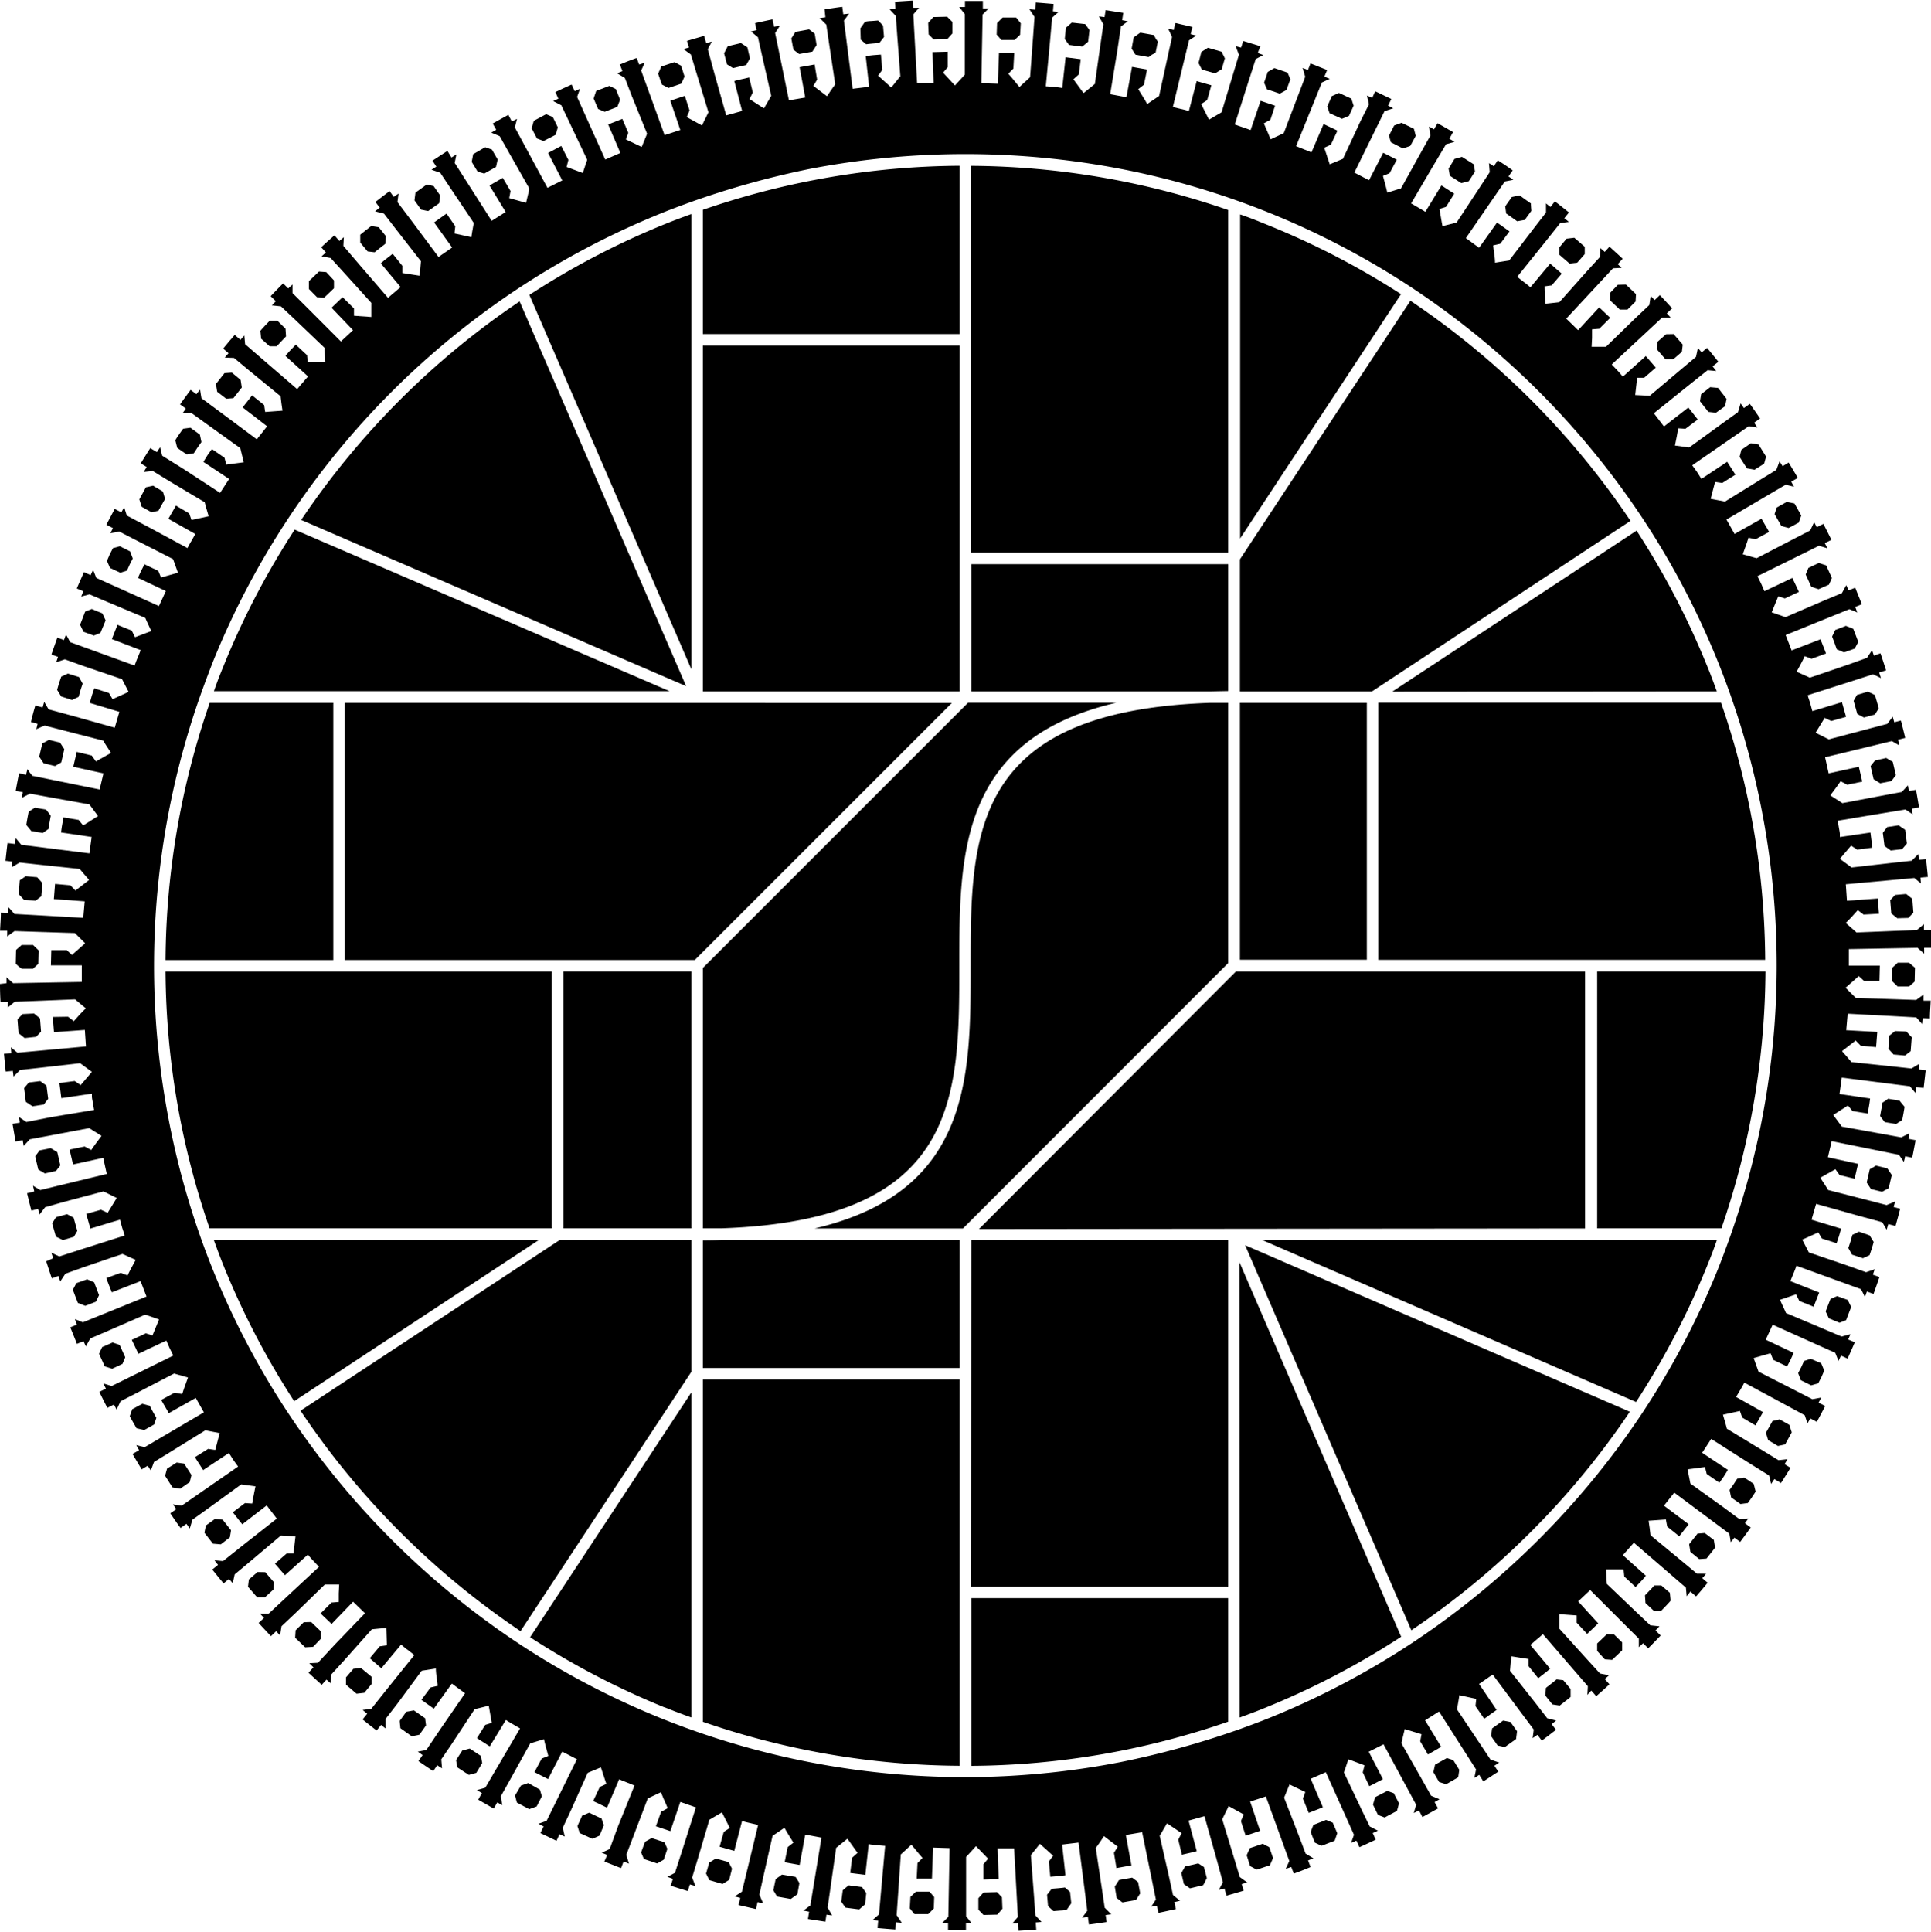 <svg id="Layer_1" data-name="Layer 1" xmlns="http://www.w3.org/2000/svg" xmlns:xlink="http://www.w3.org/1999/xlink" viewBox="0 0 292.44 292.51"><defs><symbol id="_1056_outline_cleaned" data-name="1056_outline+cleaned" viewBox="0 0 292.44 292.51"><path d="M291.31,150.61l-1.12.81-2.94-.1-6.19-.2-1.56-1.55,2-1.76.8.73,2.33,0,.06-2.31H280l0-2.51,6.59-.12,3.81-.07,1,.89v-.89l1.13,0q0-1.36-.08-2.71l-1.08,0,0-.87-1.08.89-2.94.11-6.19.25-1.63-1.44s.48-.47.92-.94l.9-1,.88.67,2.33-.13-.18-2.3-4.67.34-.17-2.5,6.57-.6,3.8-.35,1,.82-.06-.88,1.11-.1q-.12-1.35-.27-2.7l-1.07.11-.11-.86-1,1-2.93.32-6.16.7-1.78-1.31,1.7-2,.91.61,2.31-.3-.29-2.29-4.63.68,0-.39c0-.23-.06-.54-.12-.85l-.21-1.23,6.5-1.08,3.76-.62,1.1.74-.14-.87,1.1-.18c-.15-.89-.3-1.78-.46-2.67l-1.08.19-.15-.86-.93,1-2.9.54-6.09,1.15-1.83-1.18.8-1.07c.4-.54.76-1.07.76-1.07l1,.53,2.28-.47-.52-2.25-4.57,1-.54-2.44,6.41-1.55,3.7-.9,1.13.66-.19-.87,1.09-.27c-.21-.88-.43-1.76-.66-2.63l-1,.26-.24-.84-.83,1.09-2.85.75-6,1.59-2-1,1.38-2.25,1,.47,2.24-.63-.63-2.22-4.48,1.35-.33-1.21-.39-1.19,6.28-2,3.63-1.17,1.2.57-.27-.84,1.05-.34c-.28-.86-.56-1.72-.85-2.57l-1,.35-.28-.82-.77,1.16-2.79,1-5.86,2-2-.9.63-1.17c.32-.59.6-1.18.6-1.18l.52.19.51.2,2.19-.8-.12-.34-.29-.74-.43-1.07-4.37,1.68-.9-2.33,6.11-2.48,3.53-1.43,1.21.49-.31-.83,1-.42c-.34-.84-.68-1.67-1-2.5l-1,.41-.36-.79-.66,1.2L276.09,91l-5.69,2.45-2.09-.73,1-2.42,1,.32,2.13-1-1-2.1-4.23,2-.5-1.15-.56-1.12,5.91-2.92,3.42-1.69,1.27.39-.39-.79,1-.49c-.4-.81-.8-1.62-1.22-2.42l-1,.5-.4-.77-.59,1.26-2.62,1.35-5.5,2.86-2.1-.6.45-1.25c.23-.63.42-1.25.42-1.25l.54.11.53.12,2.05-1.11s-.27-.51-.57-1l-.58-1-4.08,2.3-1.23-2.18,5.68-3.34,3.29-1.93,1.27.31-.43-.77,1-.57c-.46-.78-.92-1.56-1.39-2.33l-.91.55-.47-.73-.48,1.29-2.51,1.54-5.27,3.26-2.17-.42.67-2.55,1.08.16,2-1.26-1.25-1.95-3.9,2.59-.67-1.06-.72-1,5.42-3.75,3.14-2.17,1.31.2-.5-.73.91-.63c-.51-.74-1-1.48-1.56-2.22l-.89.63-.5-.71-.4,1.33-2.39,1.72-5,3.63-2.16-.29.26-1.31c.13-.66.23-1.3.23-1.3l1.1.07,1.87-1.4-1.43-1.82L252,64.58l-1.53-2,5.14-4.13,3-2.39,1.3.12-.54-.7.87-.7q-.85-1.06-1.71-2.1l-.82.68-.57-.66-.29,1.34-2.26,1.89-4.74,4-2.21-.11.3-2.62H249l1.76-1.53-1.51-1.75-3.48,3.12s-.39-.49-.82-.94l-.86-.91,4.83-4.49,2.79-2.6h1.32l-.6-.65.81-.76q-.92-1-1.86-2l-.79.75-.6-.63-.21,1.38-2.12,2-4.44,4.32-2.18,0,.07-1.33,0-1.31,1.1-.09,1.65-1.65-1.67-1.59L239,50l-1.8-1.75,4.49-4.83,2.59-2.79,1.31-.07L245,40l.75-.82q-1-.92-2-1.83l-.72.79-.66-.57-.09,1.37-2,2.19-4.12,4.63L234,46l-.08-2.64,1.08-.15,1.52-1.77-1.75-1.52-3,3.59s-.46-.43-1-.81l-1-.78,4.13-5.14,2.39-3,1.31-.18-.69-.56.7-.87q-1.06-.85-2.13-1.68l-.67.85-.68-.54v1.39l-1.8,2.33-3.77,4.92-2.15.34s0-.67-.13-1.32l-.15-1.3,1.08-.25,1.39-1.87-1.88-1.34L224,37.52l-2-1.47,3.74-5.43,2.16-3.14,1.28-.25-.72-.52.63-.91Q228,25,226.83,24.28l-.6.89-.73-.47.11,1.37L224,28.53l-3.41,5.18-2.14.53-.46-2.6,1-.31,1.25-2-1.94-1.25-2.44,4-.33-.21-.74-.44-1.08-.63,3.34-5.69L219,21.84l1.27-.36L219.5,21l.56-1-2.35-1.35-.54.94-.75-.43.2,1.38-1.44,2.57-3,5.41-2.08.65s-.15-.66-.32-1.28l-.34-1.26,1-.4,1.1-2.05-2.06-1.05-2.15,4.16-2.22-1.16L208,20.25l1.68-3.42L211,16.4l-.78-.41.49-1-2.44-1.17-.46,1-.79-.36.3,1.34L206,18.43l-2.62,5.62-2,.83-.83-2.51,1-.46,1-2.13-2.1-1-1.84,4.3-.36-.16-.8-.32-1.16-.47,2.47-6.11,1.43-3.53,1.2-.55-.82-.34.42-1-2.52-1-.39,1-.81-.32.4,1.34-1.05,2.75-2.2,5.79-2,.94s-.24-.63-.5-1.22l-.52-1.2,1-.55L193.1,16l-2.19-.74-1.51,4.43L187,18.85l2-6.28,1.17-3.63,1.15-.61-.84-.3L190.87,7l-2.59-.8-.32,1L187.13,7l.5,1.28-.85,2.82L185,17l-1.9,1.12-1.19-2.36.91-.6.63-2.25-2.22-.63-1.18,4.53s-.6-.18-1.21-.31l-1.22-.29,1.55-6.41.9-3.7,1.11-.72-.86-.21.26-1.09L178,3.48l-.24,1.06-.85-.2.59,1.26-.64,2.88-1.32,6.05-1.8,1.22s-.33-.59-.67-1.14l-.69-1.11.87-.68.46-2.29-2.27-.41-.85,4.6-2.46-.46,1.07-6.51L169.76,4l1.05-.78-.87-.17.18-1.1-2.68-.42-.16,1.06-.86-.11.68,1.19-.42,2.91-.87,6.13-1.71,1.39L162.56,12l.82-.73.29-2.31-2.29-.29-.51,4.65s-.62-.1-1.24-.16l-1.25-.1L159,6.47l.34-3.8,1-.88-.88-.08.1-1.11c-.9-.08-1.8-.16-2.7-.22l-.09,1.09-.87-.07.77,1.16-.21,2.94L156,11.69l-1.61,1.48-.83-1c-.42-.53-.85-1-.85-1l.38-.4.38-.39L153.6,8l-.36,0-.79,0-1.16,0-.17,4.68-2.5-.08.12-6.59.07-3.81.93-.93-.89,0,0-1.12c-.88,0-1.76,0-2.64,0h-.07V1.06l-.87,0,.85,1.08V5.1l0,6.2-1.5,1.64L142.83,11l.7-.84,0-2.33-2.31.06.17,4.68-1.25,0c-.63,0-1.25,0-1.25,0l-.36-6.58-.21-3.81.43-.51.43-.49h-.44l-.44,0-.06-1.1-2.7.17.07,1.1-.87.07.93,1,.21,2.94.47,6.18-1.37,1.71-2-1.8.64-.87-.21-2.32-1.15.09c-.57.06-1.15.14-1.15.14l.51,4.65-2.49.3-.84-6.54-.48-3.78.78-1.06-.88.1-.15-1.13c-.9.11-1.79.25-2.68.38L125,2.62l-.86.11,1,1,.43,2.91.92,6.13-.63.88-.61.92L123.18,13l.57-.94-.38-2.3-2.27.41.85,4.6-2.47.42-1.32-6.46L117.39,5l.71-1.09-.87.14L117,2.93c-.89.18-1.77.38-2.65.57l.23,1.06-.85.2,1.06.88.64,2.87,1.37,6-1.11,1.9L113.51,15l.5-1-.55-2.27-1.13.26c-.57.12-1.12.28-1.12.28l1.18,4.53-2.41.67-1.79-6.35-1-3.67.62-1.16-.86.23-.31-1.09c-.87.25-1.74.5-2.6.76l.3,1-.84.24,1.13.82.85,2.82L107.29,17l-.49,1c-.25.48-.48,1-.48,1L104,17.73l.43-1-.72-2.22-2.19.74,1.51,4.43-2.38.78-2.25-6.2-1.3-3.58.54-1.18-.84.27-.38-1c-.85.31-1.69.63-2.54,1l.38,1-.81.32,1.18.71,1.06,2.75L98,20.25l-.82,2-2.39-1.14.36-1L94.25,18l-1.07.42-.74.29-.33.15,1.84,4.3-2.29,1-2.7-6-1.56-3.48.44-1.24-.81.36-.46-1c-.83.37-1.64.75-2.46,1.14l.45,1-.79.36,1.24.64,1.26,2.66,2.66,5.6-.34,1c-.17.51-.33,1-.33,1l-2.45-.92.27-1.07L85,22.1,83,23.16l2.15,4.16-2.24,1.12-3.13-5.8-1.81-3.35L78.3,18l-.79.39-.52-1c-.8.43-1.58.87-2.37,1.31l.53.95-.75.43,1.27.53,1.45,2.57,3.06,5.39-.51,2.14L77.12,30l.2-1.07-1.18-2-1,.58c-.51.28-1,.59-1,.59l2.44,4-2.12,1.34-3.55-5.56-2.05-3.21.26-1.29-.75.47-.61-1c-.76.49-1.52,1-2.27,1.48l.59.9-.73.47,1.32.46,1.63,2.45,3.45,5.15-.19,1.07c-.1.53-.17,1.08-.17,1.08l-2.56-.56.12-1.09-1.33-1.92-1.88,1.34,2.73,3.8-2.06,1.43-3.94-5.29L60.19,30.6l.17-1.29-.73.5L59,28.94c-.72.54-1.44,1.09-2.15,1.64l.66.86L56.8,32l1.34.34,1.8,2.33,3.81,4.89-.2,2.19-2.62-.41,0-1.09-1.46-1.82-.91.71c-.46.35-.89.74-.89.74l3,3.59-1.91,1.63-4.31-5L52,37.23l.07-1.31-.68.57-.74-.85c-.68.59-1.36,1.19-2,1.8l.71.8-.66.57,1.37.26,2,2.19,4.16,4.6,0,1.09V48l-2.62-.19,0-1.1L51.88,45l-1.67,1.6L53.46,50l-1.83,1.71L47,47.07l-2.7-2.69v-1.3l-.65.6-.77-.77c-.64.64-1.27,1.29-1.89,1.94l.78.76-.6.63,1.38.15,2.12,2,4.48,4.28.12,2.19-2.66,0-.11-1.08-1.71-1.59-.8.84c-.4.42-.76.87-.76.87L46.65,57,45,58.92l-5-4.31-2.88-2.49L37,50.8l-.59.66-.86-.74q-.89,1-1.75,2.07l.81.69-.28.33c-.15.16-.28.34-.28.34l1.39.05,2.26,1.88L42.49,60l.13,1.09.16,1.1-2.62.19L40,61.33l-1.82-1.46-1.43,1.82,3.7,2.86-.78,1-.54.67-.23.31-5.29-3.94L30.51,60.3l-.11-.65L30.3,59l-.28.34c-.14.17-.27.35-.27.35l-.88-.65q-.81,1.09-1.6,2.19l.88.64-.5.71L29,62.55l2.39,1.72,5,3.59L36.91,70l-2.64.35L34,69.31,32.09,68l-.67.94-.62,1,3.9,2.59-1.37,2.1L27.77,71l-3.21-2-.31-1.28-.49.74-1-.6q-.73,1.14-1.44,2.3l.9.56-.23.37-.22.38.68-.08.69-.07,2.51,1.54L31,76.05s.13.52.29,1.06l.31,1.06L29,78.74l-.35-1-2-1.18-1.15,2,4.08,2.3L29,81.9c-.33.53-.61,1.09-.61,1.09l-5.8-3.13L19.2,78.06,19,77.43l-.19-.62-.22.38-.21.39-1-.52q-.64,1.19-1.27,2.4l1,.51-.4.77,1.36-.25,2.62,1.35,5.52,2.82.74,2.06-2.56.73-.41-1-2.09-1s-.27.51-.52,1l-.48,1.05,4.23,2-1.05,2.27-6-2.7-3.48-1.56-.49-1.22-.38.8-1-.46q-.55,1.24-1.09,2.48l1,.42s-.1.2-.17.4l-.16.4L13.56,90l2.71,1.15L22,93.56s.21.5.45,1l.46,1-2.46.93-.5-1-2.16-.87-.85,2.15,4.37,1.68-.47,1.16c-.25.58-.45,1.17-.45,1.17l-6.2-2.25-3.58-1.3-.3-.59L10,96.09s-.09.2-.16.41l-.15.42-1-.37q-.46,1.27-.9,2.56l1,.36-.28.82,1.31-.45,2.79,1,5.87,2,1,1.93-2.43,1.1-.55-.93-2.22-.71-.37,1.1-.31,1.11,4.48,1.35-.7,2.4-6.35-1.78-3.67-1-.66-1.13-.25.85-1.09-.3Q5,108,4.69,109.33l1,.27L5.6,110l-.1.42.63-.28.65-.27,2.85.74,6,1.54s.27.46.58.93l.61.93-2.29,1.29-.64-.89-2.27-.55-.52,2.25,4.57,1-.29,1.22-.2.84c-.05.23-.08.38-.08.38l-6.46-1.31-3.73-.76L4.52,117l-.36-.54-.11.43c-.06.21-.09.43-.09.43l-1.07-.22c-.18.88-.35,1.77-.51,2.66l1.08.2-.15.86,1.23-.64,2.9.53,6.1,1.1,1.31,1.76L12.6,125l-.69-.84-2.3-.38-.2,1.14c-.1.57-.16,1.14-.16,1.14l4.63.68-.34,2.48L7,128.4l-3.78-.48-.83-1-.12.88-1.13-.14c-.11.89-.21,1.79-.31,2.69l1.06.12-.11.86,1.2-.72,2.93.32,6.16.65.7.83.73.83-2.07,1.61-.77-.79-2.32-.21-.18,2.3,4.67.34-.22,2.5L6,138.61l-3.81-.21-.88-1-.08.88-1.1-.06c0,.9-.08,1.8-.12,2.71l1.08,0,0,.87,1.12-.81,2.94.1,6.19.2,1.56,1.55-2,1.76-.8-.73-2.33,0-.06,2.31h4.68l0,2.51-6.59.12-3.81.07-1-.89v.89L0,149q0,1.36.08,2.71l1.08,0,0,.87,1.08-.89,2.94-.11,6.19-.25L13,152.69s-.48.47-.92.94l-.9,1-.88-.67L8,154l.18,2.3,4.67-.34.17,2.5-6.57.6-3.8.35-1-.82.06.88-1.11.1q.12,1.35.27,2.7l1.07-.11.11.86,1-1,2.93-.32,6.16-.7,1.78,1.31-1.7,2-.91-.61-2.31.3.29,2.29,4.63-.68,0,.39c0,.23.06.54.12.85l.21,1.23-6.5,1.08L4,169.9l-1.1-.74L3,170l-1.1.18c.15.89.3,1.78.46,2.67l1.08-.19.15.86.93-1,2.9-.54,6.09-1.15L15.38,172l-.8,1.07c-.4.54-.76,1.07-.76,1.07l-1-.53-2.28.47.52,2.25,4.57-1,.54,2.44L9.8,179.31l-3.7.9L5,179.55l.19.87-1.09.27c.21.88.43,1.76.66,2.63l1-.26.24.84.83-1.09L9.68,182l6-1.59,2,1-1.38,2.25-1-.47-2.24.63.63,2.22,4.48-1.35.33,1.21.39,1.19-6.28,2-3.63,1.17-1.2-.57.27.84L7,191c.28.86.56,1.72.85,2.57l1-.35.28.82.77-1.16,2.79-1,5.86-2,2,.9-.63,1.17c-.32.59-.6,1.18-.6,1.18l-.52-.19-.51-.2-2.19.8.12.34.29.74.43,1.07L21.29,194l.9,2.33-6.11,2.48-3.53,1.43-1.21-.49.31.83-1,.42c.34.84.68,1.67,1,2.5l1-.41.36.79.66-1.2,2.71-1.16L22,199.07l2.09.73-1,2.42-1-.32-2.13,1,1,2.1,4.23-2,.5,1.15.56,1.12-5.91,2.92-3.42,1.69-1.27-.39.39.79-1,.49c.4.81.8,1.62,1.22,2.42l1-.5.4.77.59-1.26,2.62-1.35,5.5-2.86,2.1.6-.45,1.25c-.23.63-.42,1.25-.42,1.25L27,211l-.53-.12-2.05,1.11s.27.51.57,1l.58,1,4.08-2.3,1.23,2.18-5.68,3.34-3.29,1.93-1.27-.31.43.77-1,.57c.46.78.92,1.56,1.39,2.33l.91-.55.47.73.48-1.29,2.51-1.54,5.27-3.26,2.17.42-.67,2.55-1.08-.16-2,1.26,1.25,1.95,3.9-2.59.67,1.06.72,1-5.42,3.75L27.51,228l-1.31-.2.5.73-.91.63c.51.74,1,1.48,1.56,2.22l.89-.63.5.71.4-1.33,2.39-1.72,5-3.63,2.16.29-.26,1.31c-.13.66-.23,1.3-.23,1.3l-1.1-.07L35.26,229l1.43,1.82,3.7-2.86,1.53,2L36.78,234l-3,2.39-1.3-.12.54.7-.87.7q.85,1.06,1.71,2.1l.82-.68.57.66.29-1.34,2.26-1.89,4.74-4,2.21.11-.3,2.62H43.4l-1.76,1.53,1.51,1.75,3.48-3.12s.39.49.82.94l.86.91-4.83,4.49-2.79,2.6H39.38l.6.65-.81.76q.92,1,1.86,2l.79-.75.6.63.21-1.38,2.12-2,4.44-4.32,2.18,0-.07,1.33,0,1.31-1.1.09-1.65,1.65,1.67,1.59,3.25-3.37,1.8,1.75L50.74,249l-2.59,2.79-1.31.07.63.62-.75.82q1,.92,2,1.83l.72-.79.66.57.09-1.37,2-2.19,4.12-4.63,2.2-.21.08,2.64-1.08.15L56,251.1l1.75,1.52,3-3.59s.46.43,1,.81l1,.78-4.13,5.14-2.39,3-1.31.18.69.56-.7.87q1.06.85,2.13,1.68l.67-.85.68.54V260.3l1.8-2.33L63.86,253l2.15-.34s0,.67.13,1.32l.15,1.3-1.08.25-1.39,1.87,1.88,1.34,2.73-3.8,2,1.47-3.74,5.43L64.56,265l-1.28.25.72.52-.63.91q1.11.77,2.24,1.52l.6-.89.73.47-.11-1.37L68.47,264l3.41-5.18,2.14-.53.46,2.6-1,.31-1.25,2,1.94,1.25,2.44-4,.33.21.74.44,1.08.63-3.34,5.69-1.93,3.29-1.27.36.76.45-.56,1,2.35,1.35.54-.94.75.43-.2-1.38,1.44-2.57,3-5.41,2.08-.64s.15.66.32,1.28l.34,1.26-1,.4-1.1,2.05,2.06,1.05,2.15-4.16,2.22,1.16-2.91,5.91-1.68,3.42-1.23.44.78.41-.49,1,2.44,1.17.46-1,.79.36-.3-1.34,1.25-2.67L89,268.46l2-.83.83,2.51-1,.46-1,2.13,2.1,1,1.84-4.3.36.16.8.32,1.16.47-2.47,6.11L92.33,280l-1.2.55.82.34-.42,1,2.52,1,.39-1,.81.32-.4-1.34,1.05-2.75,2.2-5.79,2-.94s.24.63.5,1.22l.52,1.2-1,.55-.79,2.19,2.19.74,1.51-4.43,2.36.83-2,6.28-1.17,3.63-1.15.61.84.3-.34,1.05,2.59.8.32-1,.84.24-.5-1.28.85-2.82,1.76-5.94,1.9-1.12,1.19,2.36-.91.6-.63,2.25,2.22.63,1.18-4.53s.6.18,1.21.31l1.22.29-1.55,6.41-.9,3.7-1.11.72.86.21-.26,1.09,2.64.61.24-1.06.85.2L115,286.9l.64-2.88L117,278l1.8-1.22s.33.59.67,1.14l.69,1.11-.87.68-.46,2.29,2.27.41.85-4.6,2.46.46-1.07,6.51-.62,3.76-1.05.78.87.17-.18,1.1L125,291l.16-1.06.86.11-.68-1.19.42-2.91.87-6.13,1.71-1.39,1.53,2.15-.82.73-.29,2.31,2.29.29.51-4.65s.62.1,1.24.16l1.25.1-.59,6.57-.34,3.8-1,.88.88.08-.1,1.11c.9.08,1.8.16,2.7.22l.09-1.09.87.07-.77-1.16L136,287l.42-6.18,1.61-1.48.83,1c.42.53.85,1,.85,1l-.38.4-.38.39-.12,2.33.36,0,.79,0,1.16,0,.17-4.68,2.5.08-.12,6.59-.07,3.81-.93.93.89,0,0,1.12c.88,0,1.76,0,2.64,0h.07v-1.06l.87,0-.85-1.08V287.4l0-6.2,1.5-1.64,1.83,1.9-.7.84,0,2.33,2.31-.06-.17-4.68,1.25,0c.63,0,1.25,0,1.25,0l.36,6.58.21,3.81-.43.51-.43.49h.44l.44,0,.06,1.1,2.7-.17-.07-1.1.87-.07-.93-1-.21-2.94-.47-6.18,1.37-1.71,2,1.8-.64.87.21,2.32,1.15-.09c.57-.06,1.15-.14,1.15-.14l-.51-4.65,2.49-.3.84,6.54.48,3.78-.78,1.06.88-.1.15,1.13c.9-.11,1.79-.25,2.68-.38l-.15-1.06.86-.11-1-1-.43-2.91-.92-6.13.63-.88.61-.92,2.08,1.6-.57.94.38,2.3,2.27-.41-.85-4.6,2.47-.42,1.32,6.46.76,3.73-.71,1.09.87-.14.22,1.07c.89-.18,1.77-.38,2.65-.57l-.23-1.06.85-.2-1.06-.88L177,284l-1.37-6,1.11-1.9,2.2,1.49-.5,1,.55,2.27,1.13-.26c.57-.12,1.12-.28,1.12-.28L180,275.69l2.41-.67,1.79,6.35,1,3.67-.62,1.16.86-.23.31,1.09c.87-.25,1.74-.5,2.6-.76l-.3-1,.84-.24-1.13-.82-.85-2.82-1.81-5.93.49-1c.25-.48.48-1,.48-1l2.29,1.27-.43,1,.72,2.22,2.19-.74-1.51-4.43,2.38-.78,2.25,6.2,1.3,3.58-.54,1.18.84-.27.38,1c.85-.31,1.69-.63,2.54-1l-.38-1,.81-.32-1.18-.71L196.71,278l-2.24-5.78.82-2,2.39,1.14-.36,1,.88,2.16,1.07-.42.74-.29.33-.15-1.84-4.3,2.29-1,2.7,6,1.56,3.48-.44,1.24.81-.36.46,1c.83-.37,1.64-.75,2.46-1.14l-.45-1,.79-.36-1.24-.64L206.19,274l-2.66-5.6.34-1c.17-.51.33-1,.33-1l2.45.92-.27,1.07,1,2.09,2.06-1.06-2.15-4.16,2.24-1.12,3.13,5.8,1.81,3.35-.36,1.25.79-.39.52,1c.8-.43,1.58-.87,2.37-1.31l-.53-.95.75-.43-1.27-.53-1.45-2.57-3.06-5.39.51-2.14,2.54.78-.2,1.07,1.18,2,1-.58c.51-.28,1-.59,1-.59l-2.44-4,2.12-1.34,3.55,5.56,2.05,3.21-.26,1.29.75-.47.61,1c.76-.49,1.52-1,2.27-1.48l-.59-.9.73-.47-1.32-.46-1.63-2.45-3.45-5.15.19-1.07c.1-.53.17-1.08.17-1.08l2.56.56-.12,1.09,1.33,1.92,1.88-1.34L224,255l2.06-1.43,3.94,5.29,2.28,3.05-.17,1.29.73-.5.66.88c.72-.54,1.44-1.09,2.15-1.64l-.66-.86.68-.54-1.34-.34-1.8-2.33L228.68,253l.2-2.19,2.62.41,0,1.09,1.46,1.82.91-.71c.46-.35.89-.74.89-.74l-3-3.59,1.91-1.63,4.31,5,2.49,2.88-.07,1.31L241,256l.74.85c.68-.59,1.36-1.19,2-1.8l-.71-.8.66-.57-1.37-.26-2-2.19-4.16-4.6,0-1.09v-1.11l2.62.19,0,1.1,1.59,1.7,1.67-1.6L239,242.49l1.83-1.71,4.66,4.66,2.7,2.69v1.3l.65-.6.77.77c.64-.64,1.27-1.29,1.89-1.94l-.78-.76.6-.63-1.38-.15-2.12-2-4.48-4.28-.12-2.19,2.66,0,.11,1.08,1.71,1.59.8-.84c.4-.42.76-.87.76-.87l-3.48-3.12,1.66-1.88,5,4.31,2.88,2.49.12,1.31L256,241l.86.74q.89-1,1.75-2.07l-.81-.69.29-.33c.15-.16.28-.34.28-.34L257,238.3l-2.26-1.88-4.78-3.95-.13-1.09-.16-1.1,2.62-.19.2,1.08,1.82,1.46,1.43-1.82L252,228l.78-1,.54-.67.23-.31,5.29,3.94,3.06,2.28.11.65.1.64.28-.34c.14-.17.27-.35.27-.35l.88.65q.81-1.09,1.6-2.19l-.88-.64.5-.71-1.38.05L261,228.24l-5-3.59-.43-2.15,2.64-.35.26,1.05,1.92,1.32.67-.94.62-1-3.9-2.59,1.37-2.1,5.56,3.54,3.21,2,.31,1.28.49-.74,1,.6q.73-1.14,1.44-2.3l-.9-.56.23-.37.22-.38-.68.08-.69.07-2.51-1.54-5.3-3.22s-.13-.52-.29-1.06l-.31-1.06,2.57-.57.35,1,2,1.18,1.15-2-4.08-2.3.64-1.08c.33-.53.61-1.09.61-1.09l5.8,3.13,3.35,1.81.21.63.19.62.22-.38.21-.39,1,.52q.64-1.19,1.27-2.4l-1-.51.4-.77-1.36.25-2.62-1.35-5.52-2.82-.74-2.06,2.56-.73.41,1,2.09,1s.27-.51.52-1l.48-1.05-4.23-2,1.05-2.27,6,2.7,3.48,1.56.49,1.22.38-.8,1,.46q.55-1.24,1.09-2.48l-1-.42s.1-.2.17-.4l.16-.4-1.33.35-2.71-1.15-5.71-2.41s-.21-.5-.45-1l-.46-1L272,196l.5,1,2.16.87.85-2.15L271.14,194l.47-1.16c.25-.58.45-1.17.45-1.17l6.2,2.25,3.58,1.3.3.59.28.59s.09-.2.16-.41l.15-.42,1,.37q.46-1.27.9-2.56l-1-.36.28-.82-1.31.45-2.79-1-5.87-2-1-1.93,2.43-1.1.55.93,2.22.71.37-1.1.31-1.11-4.48-1.35.7-2.4,6.35,1.78,3.67,1,.66,1.13.25-.85,1.09.3q.37-1.3.71-2.62l-1-.27.12-.42.1-.42-.63.28-.65.27-2.85-.74-6-1.54s-.27-.46-.58-.93l-.61-.93,2.29-1.29.64.89,2.27.55.52-2.25-4.57-1,.29-1.22.2-.84c.05-.23.08-.38.08-.38l6.46,1.31,3.73.76.38.54.36.54.11-.43c.06-.21.09-.43.09-.43l1.07.22c.18-.88.35-1.77.51-2.66l-1.08-.2.15-.86-1.23.64-2.9-.53-6.1-1.1-1.31-1.76,2.23-1.44.69.84,2.3.38.2-1.14c.1-.57.16-1.14.16-1.14l-4.63-.68.34-2.48,6.54.83,3.78.48.83,1,.12-.88,1.13.14c.11-.89.21-1.79.31-2.69l-1.06-.12.11-.86-1.2.72-2.93-.32-6.16-.65-.7-.83-.73-.83,2.07-1.61.77.79,2.32.21.18-2.3L279.6,156l.22-2.5,6.58.35,3.81.21.88,1,.08-.88,1.1.06c0-.9.08-1.8.12-2.71l-1.08,0ZM104.71,30.56a131.94,131.94,0,0,1,18-5,124.69,124.69,0,0,1,46.95,0,122.19,122.19,0,0,1,44.15,18,124.09,124.09,0,0,1,35,35,122.21,122.21,0,0,1,18,44.15,123.09,123.09,0,0,1-4.74,64.4c-.62,1.75-1.42,3.89-2,5.32a122.15,122.15,0,0,1-11.25,21.38,124,124,0,0,1-35,35,122.5,122.5,0,0,1-21.38,11.25c-1.4.57-2.94,1.15-4.69,1.78a133.09,133.09,0,0,1-18.09,5A123.27,123.27,0,0,1,100,260.15,122.48,122.48,0,0,1,78.59,248.9a124.06,124.06,0,0,1-35-35,122.19,122.19,0,0,1-18-44.15,123.15,123.15,0,0,1,4.73-64.38c.62-1.74,1.44-3.93,2-5.34A122.29,122.29,0,0,1,43.57,78.63,123,123,0,0,1,100,32.35C101.41,31.77,103,31.18,104.71,30.56Z"/><path d="M151,286.52l-2.05.05-.78.88,0,1.73.77.8,2.1-.05.77-.89-.07-1.73Zm-38.79-280-2,.48-.55,1.07.44,1.67.91.57,1-.24,1-.23.57-1-.4-1.68Zm27.51,279.93c-.51,0-1,0-1,0l-.84.79-.1,1.73.7.88.33,0,.72,0,1.05,0,.84-.85.06-1.73-.71-.82ZM92.29,13l-2,.77-.39,1.14.68,1.59,1,.43,1.91-.75.42-1.08-.64-1.61Zm6.4,265.34-1,.55-.6,1.62.43,1,2,.67,1-.57.55-1.64-.44-1Zm62.59,7.48s-.51.08-1,.11l-1,.08-.71.91.15,1.72.82.76,1-.08c.53,0,1-.11,1-.11l.7-1-.19-1.72ZM102.15,9.4l-2,.67-.48,1.09.57,1.64,1,.52,1.94-.66.49-1.07-.52-1.65Zm16.26,274.47-.47.35-.47.33-.35,1.69.28.48.29.47,2.07.37,1-.72.31-1.7-.58-.92Zm-10-2.43-1,.61-.48,1.66.5,1,2,.58,1-.63.43-1.68-.51-1ZM153.61,2.65l-.72,0-1.05,0-.84.85-.06,1.73.71.82,1,0c.51,0,1,0,1,0l.84-.79.1-1.73-.7-.88ZM8.33,116l.95-.55.46-2-.65-1-1.68-.41-1,.54-.47,2,.67,1ZM143.44,2.53l-2.1.05-.77.89.07,1.73.77.78,2.05-.05.78-.88,0-1.73ZM210.09,271.2l-1.83.94-.33,1.13.76,1.56,1,.39,1.87-1,.32-1.14-.8-1.54Zm25.64-16.89s-.39.34-.8.65l-.81.63-.09,1.16,1.08,1.35,1.1.17.83-.65c.42-.32.82-.66.82-.66l0-1.2-1.11-1.33ZM133,3.1l-1,.08c-.53,0-1,.11-1,.11l-.7,1L130.35,6l.82.7s.51-.08,1-.11l1-.08.71-.91-.15-1.72Zm94.64,257.44-1.67,1.19-.16,1.16,1,1.43,1.08.24,1.71-1.22.15-1.18-1-1.4Zm-8.53,5.68-1.78,1-.25,1.13.87,1.5,1.07.33,1.82-1.05L221,268l-.91-1.47Zm-47.64,18.11-2,.36-.64,1,.28,1.71.87.68,2.07-.37.63-1-.32-1.7Zm10-2.16-1,.24-1,.23-.57,1,.4,1.68.92.63,2-.48.55-1.07-.44-1.67Zm-92.24-7.68-1.07.45-.71,1.58.35,1.06,1.91.87,1.08-.48.67-1.59-.36-1Zm102,4.71-1.94.66-.49,1.07.52,1.65,1,.54,2-.67.48-1.09-.57-1.64Zm9.59-3.61-1.91.75-.42,1.08.64,1.61,1,.48,2-.77.39-1.14-.68-1.59Zm-72.3,9.9-.89.75-.23,1.72.64.91,2.08.27.89-.77.18-1.72-.65-.89ZM9.14,176.47l-.46-2-1-.61L6,174.2l-.67.9.47,2,1,.59,1.69-.38ZM7.3,166.39l-.26-2-.95-.68-1.72.21-.72.85.27,2.08,1,.67,1.71-.26Zm4.41,20-.56-2-1-.53-1.67.46-.58.94.57,2,1.06.52,1.66-.5Zm5.34,16.9-1.58.7L15,205l.87,1.91,1.12.36,1.56-.74.42-1-.85-1.87Zm-2.79-9.11-1.06-.46-1.63.58-.53,1s.17.5.37,1l.39,1,1.11.44,1.61-.62.48-1-.38-1C14.43,194.67,14.27,194.18,14.27,194.18ZM5.48,157l.74-.79-.16-2-.91-.74-1.73.09-.77.79.16,2.1.93.74Zm-2.17-10.3H5l.39-.37.41-.37.05-2.05-.84-.81-1.73,0-.84.74-.05,2.1.43.4Zm19.36,66.17-1.11-.3-1.53.82-.38,1.06s.24.47.51.92l.52.91,1.16.27,1.51-.85.33-1-.51-.89C22.91,213.32,22.67,212.86,22.67,212.86ZM80,270l-1.11.39L78,271.89l.28,1.07,1.87,1,1.12-.41.79-1.54-.29-1ZM42,48.56H40.86l-.73.76c-.37.37-.7.78-.7.78l.12,1.19,1.29,1.15,1.08,0s.32-.4.69-.76l.71-.74-.08-1.16Zm7.4-7.36-1.1-.08-1.52,1.45,0,1.19L48,45l1.09.07,1.49-1.42V42.46Zm-44,95.19.86-.68.16-2-.79-.87-1.72-.16L3,133.3l-.16,2.1.81.87Zm1.07-10.25.89-.62s0-.51.15-1l.18-1-.7-.92-1.71-.29-.94.61-.19,1c-.1.52-.16,1-.16,1l.76.93Zm48.2,126.44-1.16.13L52.4,254l0,1.11L54,256.48l1.17-.14,1.1-1.33,0-1.1ZM56.21,34.23l-.83.65c-.42.32-.82.66-.82.66l0,1.2,1.11,1.33,1.07.13s.39-.34.8-.65l.81-.63.09-1.16-1.08-1.35ZM46,245.65l-1.23,1.22L44.7,248l1.52,1.45,1.19-.07,1.2-1.25,0-1.09-1.49-1.42ZM82.71,17.29l-1.87,1-.32,1.14.8,1.54,1,.38,1.83-.94.33-1.13-.76-1.56ZM71.14,264.78l-1.13.29-.94,1.46.19,1.1L71,268.77l1.13-.31.9-1.48-.2-1.08ZM62.68,259l-.58.11-.57.1-1,1.38.05.56.06.55,1.71,1.22,1.17-.24,1-1.41-.14-1.08ZM26.76,221.47l-1.46.92L25,223.47l1.13,1.77,1.16.19,1.44-1,.27-1.07-1.11-1.73ZM73.48,22.29l-1.82,1.05-.22,1.18L72.34,26l1,.28,1.78-1,.25-1.13-.87-1.5ZM32.57,230l-1.39,1-.22,1.1,1.29,1.66,1.19.1,1.37-1.06.18-1.07-1.27-1.61ZM64.63,27.94l-1.71,1.22-.15,1.18,1,1.4,1.07.22,1.67-1.19.16-1.16-1-1.43ZM39,238.05l-1.31,1.13-.13,1.1,1.38,1.59,1.18,0,1.28-1.16.11-1.09-1.34-1.55ZM122.54,4.45l-2.07.37-.63,1,.32,1.7.87.66,2-.36.64-1-.28-1.71ZM238.42,36l-1.17.14-1.1,1.33,0,1.1,1.55,1.34,1.16-.13,1.14-1.3,0-1.11Zm6.6,7.12-1.2,1.25,0,1.09,1.49,1.42,1.16,0,1.23-1.22.06-1.12-1.52-1.45ZM231.84,30.81l-1.71-1.22-1.17.24-1,1.41.14,1.08,1.67,1.19.58-.11.57-.1,1-1.38-.05-.56Zm37.93,48.84,1.11.3,1.53-.82.38-1.06s-.24-.47-.51-.92l-.52-.91L270.59,76l-1.51.85-.33,1,.51.89C269.53,79.19,269.77,79.64,269.77,79.64ZM28.84,64.77l-1.11.15-.61.86c-.3.43-.57.88-.57.88l.29,1.16,1.44,1,1.07-.18.56-.86.6-.84-.24-1.13ZM212.26,18.59l-1.12.41-.79,1.54.29,1,1.83.94,1.11-.39.83-1.52-.28-1.07Zm9.15,5.16-1.13.31-.9,1.48.2,1.08,1.73,1.11,1.13-.29.94-1.46-.19-1.1Zm54,65.47,1.58-.7.44-1-.87-1.91-1.12-.36-1.56.74-.42,1,.85,1.87Zm2.79,9.11,1.06.46,1.63-.58.53-1s-.17-.5-.37-1l-.39-1-1.11-.44-1.61.62-.48,1,.38,1C278,97.84,278.17,98.33,278.17,98.33ZM10.91,106l1-.48.28-1,.33-1-.56-1L10.28,102l-1,.46-.34,1-.29,1,.62,1Zm274.23,20.11.26,2,.95.68,1.72-.21.72-.85-.27-2.08-1-.67-1.71.26ZM283.29,116l.46,2,1,.61,1.7-.34.67-.9-.47-2-1-.59-1.69.38Zm6.28,30.18-.45-.4H287.4l-.39.37-.41.37-.05,2.05.84.81,1.73,0,.84-.74.05-2.1ZM24.67,74.43l-1.49-.88-1.08.24-1,1.82.36,1.13,1.51.84L24,77.33l1-1.78Zm256.05,31.69.56,2,1,.53,1.67-.46.58-.94-.58-2-1.06-.52-1.66.5ZM35.11,56.42,34,56.5l-1.3,1.65.19,1.17,1.37,1.06,1.09-.09,1.27-1.61-.18-1.16Zm-15,28.15-.41-1.08-1.55-.77L17.11,83l-.48.93-.43,1L16.66,86l1.57.73,1-.33.42-.93ZM287,135.52l-.74.79.16,2,.91.74L289,139l.77-.79-.16-2.1-.93-.74ZM14.21,96.24l1-.4L16,93.94l-.5-1.06-1.6-.66-1,.39-.77,2,.52,1.06Zm271.74,70.14-.89.62s0,.51-.15,1l-.18,1,.7.92,1.71.29.94-.61.19-1c.1-.52.16-1,.16-1l-.76-.93Zm-16.44,48.55-1.07.25-1,1.78.34,1.12,1.49.88,1.08-.24,1-1.82-.36-1.13ZM174.76,5.31l-2.07-.37-1,.72-.31,1.7.58.92,2,.36.47-.35L175,8l.35-1.69L175,5.78Zm89.4,218.43-1.07.18-.56.86-.6.84.24,1.13,1.42,1,1.11-.15.61-.86c.3-.43.57-.88.57-.88l-.29-1.16ZM287,156.13l-.86.68-.16,2,.79.87,1.72.16.87-.67.16-2.1-.81-.87ZM182.94,7.23l-1,.63-.43,1.68.51,1,2,.56,1-.61.48-1.66-.5-1Zm75.23,224.91-1.09.09-1.27,1.61L256,235l1.34,1.09,1.1-.08,1.3-1.65-.19-1.17Zm20.06-35.87-1,.4-.75,1.91.5,1.06,1.6.66,1-.39.77-2-.52-1.06Zm3.3-9.76-1,.48-.28,1-.33,1,.56,1,1.65.54,1-.46.34-1,.29-1-.62-1Zm2.58-10-.95.55-.46,2,.65,1,1.68.41,1-.54.47-2-.67-1ZM251.6,240.08l-1.08,0s-.32.4-.69.76l-.71.74.08,1.16,1.26,1.18h1.12l.73-.76c.37-.37.7-.78.7-.78l-.12-1.19Zm-7.14,7.44-1.09-.07-1.49,1.42V250l1.17,1.27,1.1.08,1.52-1.45,0-1.19Zm7.86-196.91L251,51.77l-.11,1.09,1.34,1.55,1.17,0,1.31-1.13.13-1.1-1.38-1.59ZM202.78,14.07l-1.08.48L201,16.14l.36,1,1.87.85,1.07-.45L205,16l-.35-1.06ZM259,58.63l-1.37,1.06-.18,1.07,1.27,1.61,1.15.13,1.39-1,.22-1.1-1.29-1.66Zm15.21,147.13-1,.33-.42.93-.47.91.41,1.08,1.55.77,1.08-.31.48-.93.43-1-.46-1.11ZM193,10.31l-1,.57-.56,1.64.44,1,1.94.66,1-.55.6-1.62L195,11Zm73.32,57-1.16-.19-1.44,1-.27,1.07,1.11,1.73,1.15.21,1.46-.92.29-1.07Zm-104-63.89-.89.77-.18,1.72.65.89,2,.26.89-.75L165,4.56l-.64-.91Z"/><path d="M50.48,106.43H31.76a121,121,0,0,0-6.69,38.95H50.48Zm94.87-81.33a121.12,121.12,0,0,0-38.9,6.67V50.59h38.9ZM106.45,186h2.83c36-1.23,36-19.93,36-39.73,0-16.89,0-34.32,23.78-39.86H146.61l-40.16,40.16ZM186,104.64V85.43H147.09v19.26h36.4ZM104.71,32.41c-1.59.57-2.87,1.06-4.08,1.55a120.5,120.5,0,0,0-20.46,10.7l24.54,56.7ZM44.63,80.2a120.72,120.72,0,0,0-10.7,20.46c-.48,1.18-1,2.44-1.53,4h69ZM78.69,45.64A121.92,121.92,0,0,0,45.61,78.73l58.3,25.17Zm66.66,6.69h-38.9v52.36h38.9ZM246.93,78.87A122,122,0,0,0,213.6,45.54L187.78,84.7v20h20ZM260,104.69c-.57-1.59-1.05-2.85-1.53-4a120.7,120.7,0,0,0-10.62-20.34l-37,24.38ZM191.81,34c-1.18-.48-2.44-1-4-1.53V81.54l24.37-37A120.42,120.42,0,0,0,191.81,34ZM186,31.8a121.08,121.08,0,0,0-38.95-6.69V83.69H186Zm22.74,113.55,58.59,0a120.94,120.94,0,0,0-6.69-38.95h-51.9Zm-61.69,94.9H186V187.76H147.09Zm93-54.23V147.11l-52.87,0-38.92,39ZM207,106.43H187.78v38.9H207ZM83.57,147.11l-58.5,0A121,121,0,0,0,31.74,186H83.57Zm130.17,99.76a121.84,121.84,0,0,0,33.09-33.09l-58.26-25.22Zm-26,13.21c1.58-.57,2.85-1.05,4-1.53a120.38,120.38,0,0,0,20.46-10.7l-24.5-56.74ZM147.09,242v25.4A120.68,120.68,0,0,0,186,260.71V242Zm94.79-56H260.7a121,121,0,0,0,6.67-38.9l-25.49,0ZM186,106.43h-2.68C147,107.65,147,126.42,147,146.29c0,16.83,0,34.2-23.61,39.73h22.45L186,145.84Zm61.77,105.87a120.68,120.68,0,0,0,10.7-20.46c.49-1.2,1-2.48,1.55-4.08H191.12ZM106.45,260.73a120.7,120.7,0,0,0,38.9,6.66v-58.5h-38.9Zm0-72.91v19.33h38.9V187.76H109.27C108.37,187.8,107.42,187.81,106.45,187.82ZM85.32,186h19.39V147.1H85.32Zm15.31,72.52c1.2.49,2.51,1,4.08,1.55V210.84L80.28,247.92A120.44,120.44,0,0,0,100.63,258.54Zm-55.12-44.9A121.94,121.94,0,0,0,78.83,247l25.88-39.28V187.76H84.78ZM32.38,187.76c.58,1.6,1.06,2.88,1.55,4.08a120.7,120.7,0,0,0,10.62,20.34l37.07-24.42Zm19.84-81.33v38.94l53,0,38.93-38.92Z"/></symbol></defs><title>1056</title><use width="292.44" height="292.51" xlink:href="#_1056_outline_cleaned"/></svg>